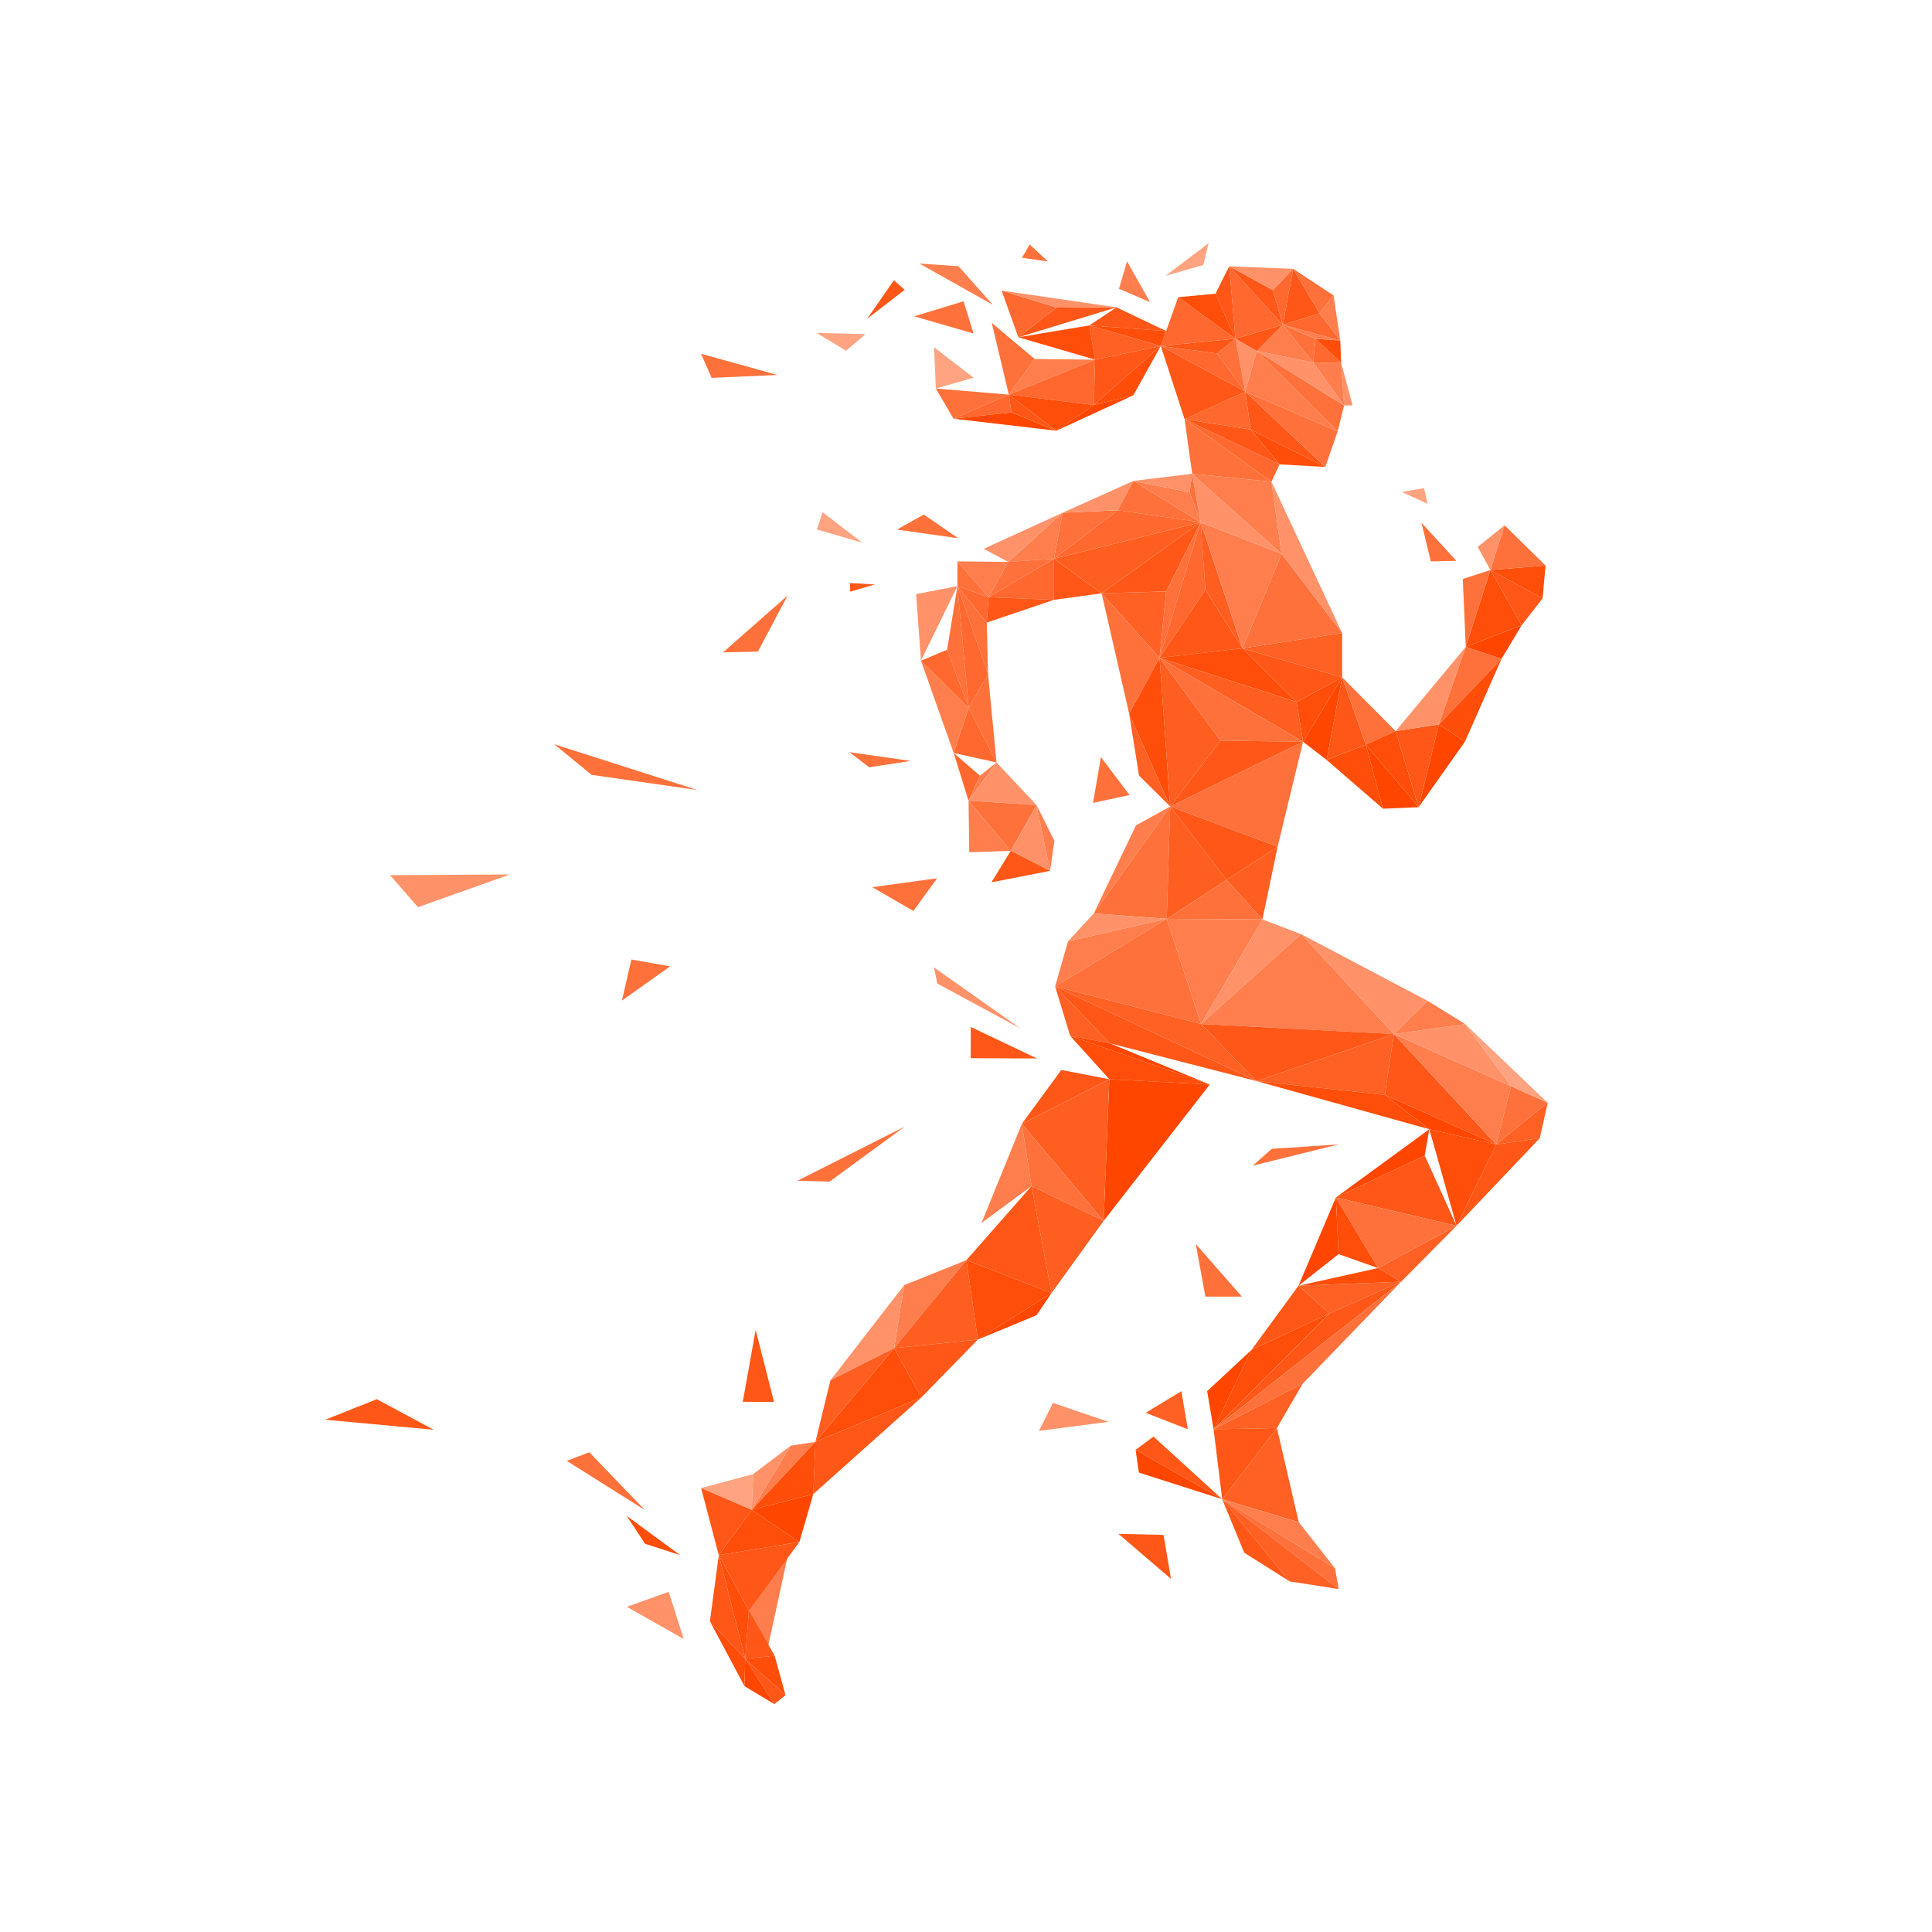<?xml version="1.0" encoding="utf-8"?>
<!-- Generator: Adobe Illustrator 16.0.0, SVG Export Plug-In . SVG Version: 6.00 Build 0)  -->
<!DOCTYPE svg PUBLIC "-//W3C//DTD SVG 1.1//EN" "http://www.w3.org/Graphics/SVG/1.1/DTD/svg11.dtd">
<svg version="1.1" id="layer" xmlns="http://www.w3.org/2000/svg" xmlns:xlink="http://www.w3.org/1999/xlink" x="0px" y="0px"
	 width="450px" height="450px" viewBox="0 0 450 450" enable-background="new 0 0 450 450" xml:space="preserve">
<g>
	<polygon fill="#FF5717" points="271.612,137.756 256.59,138.192 279.668,121.645 	"/>
	<polygon fill="#FF5717" points="256.59,138.192 245.485,139.716 245.485,130.136 	"/>
	<polygon fill="#FF5E21" points="256.59,138.192 279.668,121.645 245.485,130.136 	"/>
	<polygon fill="#FF6024" points="271.612,137.756 256.59,138.192 270.088,153.215 	"/>
	<polygon fill="#FF713B" points="271.612,137.756 279.668,121.645 270.088,153.215 	"/>
	<polygon fill="#FF682E" points="230.258,139.092 245.485,139.716 245.485,130.136 	"/>
	<polygon fill="#FF5717" points="230.258,139.092 245.485,139.716 229.842,145.009 	"/>
	<polygon fill="#FF682E" points="260.342,118.842 279.668,121.645 245.485,130.136 	"/>
	<polygon fill="#FF713B" points="260.342,118.842 247.508,119.426 245.485,130.136 	"/>
	<polygon fill="#FF9269" points="260.342,118.842 264.008,112.009 247.508,119.426 	"/>
	<polygon fill="#FF7E4D" points="234.82,130.884 247.508,119.426 245.485,130.136 	"/>
	<polygon fill="#FF713B" points="234.82,130.884 230.258,139.092 245.485,130.136 	"/>
	<polygon fill="#FF9269" points="234.82,130.884 229.133,127.821 247.508,119.426 	"/>
	<polygon fill="#FF7E4D" points="234.82,130.884 230.258,139.092 223.008,130.759 	"/>
	<polygon fill="#FF713B" points="260.342,118.842 279.668,121.645 264.008,112.009 	"/>
	<polygon fill="#FF7E4D" points="277.092,114.676 279.668,121.645 264.008,112.009 	"/>
	<polygon fill="#FF9269" points="277.092,114.676 277.675,110.342 264.008,112.009 	"/>
	<polygon fill="#FF713B" points="277.092,114.676 279.668,121.645 277.675,110.342 	"/>
	<polygon fill="#FF682E" points="280.758,137.384 279.668,121.645 270.088,153.215 	"/>
	<polygon fill="#FF5717" points="280.758,137.384 289.383,151.009 270.088,153.215 	"/>
	<polygon fill="#FF713B" points="263.008,166.259 256.59,138.192 270.088,153.215 	"/>
	<polygon fill="#FF682E" points="230.258,139.092 223.008,136.509 229.842,145.009 	"/>
	<polygon fill="#FF713B" points="230.258,139.092 223.008,136.509 223.008,130.759 	"/>
	<polygon fill="#FF9269" points="213.383,138.384 223.008,136.509 214.508,153.884 	"/>
	<polygon fill="#FF9269" points="218.319,229.095 217.535,225.33 237.774,239.607 	"/>
	<polygon fill="#FF9269" points="97.352,211.3 90.855,203.84 118.748,203.685 	"/>
	<polygon fill="#FF9269" points="242.006,333.271 245.258,326.759 258.193,331.179 	"/>
	<polygon fill="#FF9269" points="146.008,374.259 155.758,370.759 159.258,381.759 	"/>
	<polygon fill="#FF713B" points="225.633,164.884 223.008,136.509 220.592,151.342 	"/>
	<polygon fill="#FF7E4D" points="225.633,164.884 222.133,175.384 214.508,153.884 	"/>
	<polygon fill="#FF713B" points="230.133,157.009 223.008,136.509 229.842,145.009 	"/>
	<polygon fill="#FF682E" points="230.133,157.009 223.008,136.509 225.633,164.884 	"/>
	<polygon fill="#FF713B" points="230.133,157.009 232.106,177.587 225.633,164.884 	"/>
	<polygon fill="#FF682E" points="222.133,175.384 232.106,177.587 225.633,164.884 	"/>
	<polygon fill="#FF682E" points="222.133,175.384 225.592,186.509 228.258,180.676 	"/>
	<polygon fill="#FF7E4D" points="232.106,177.587 225.592,186.509 228.258,180.676 	"/>
	<polygon fill="#FF9269" points="232.106,177.587 225.592,186.509 241.425,187.509 	"/>
	<polygon fill="#FF7E4D" points="225.758,198.509 225.592,186.509 235.425,198.176 	"/>
	<polygon fill="#FF713B" points="241.425,187.509 225.592,186.509 235.425,198.176 	"/>
	<polygon fill="#FF9269" points="241.425,187.509 244.592,202.842 235.425,198.176 	"/>
	<polygon fill="#FF5717" points="230.925,205.509 244.592,202.842 235.425,198.176 	"/>
	<polygon fill="#FF7E4D" points="241.425,187.509 244.592,202.842 245.592,195.842 	"/>
	<polygon fill="#FF4E0A" points="302.008,163.509 289.383,151.009 270.088,153.215 	"/>
	<polygon fill="#FF5717" points="302.008,163.509 289.383,151.009 312.618,157.754 	"/>
	<polygon fill="#FF6024" points="312.618,147.45 289.383,151.009 312.618,157.754 	"/>
	<polygon fill="#FF713B" points="312.618,147.45 289.383,151.009 298.508,129.009 	"/>
	<polygon fill="#FF5E21" points="280.758,137.384 289.383,151.009 279.668,121.645 	"/>
	<polygon fill="#FF4E0A" points="272.564,187.855 263.008,166.259 270.088,153.215 	"/>
	<polygon fill="#FF6024" points="272.564,187.855 263.008,166.259 265.295,180.634 	"/>
	<polygon fill="#FF7E4D" points="279.668,121.645 289.383,151.009 298.508,129.009 	"/>
	<polygon fill="#FF9269" points="279.668,121.645 277.675,110.342 298.508,129.009 	"/>
	<polygon fill="#FF7E4D" points="296.152,112.207 277.675,110.342 298.508,129.009 	"/>
	<polygon fill="#FF713B" points="296.152,112.207 277.675,110.342 275.918,97.653 	"/>
	<polygon fill="#FF682E" points="296.152,112.207 298.03,108.163 275.918,97.653 	"/>
	<polygon fill="#FF4E0A" points="308.688,108.761 298.03,108.163 291.285,100.04 	"/>
	<polygon fill="#FF5717" points="308.688,108.761 290.055,91.22 291.285,100.04 	"/>
	<polygon fill="#FF5717" points="275.918,97.653 298.03,108.163 291.285,100.04 	"/>
	<polygon fill="#FF682E" points="275.918,97.653 290.055,91.22 291.285,100.04 	"/>
	<polygon fill="#FF5717" points="275.918,97.653 290.055,91.22 270.37,80.587 	"/>
	<polygon fill="#FF9269" points="292.725,81.747 290.055,91.22 287.757,78.88 	"/>
	<polygon fill="#FF713B" points="283.453,82.322 290.055,91.22 287.757,78.88 	"/>
	<polygon fill="#FF682E" points="283.453,82.322 290.055,91.22 270.37,80.587 	"/>
	<polygon fill="#FF713B" points="308.688,108.761 290.055,91.22 311.569,100.464 	"/>
	<polygon fill="#FF7E4D" points="292.725,81.747 290.055,91.22 311.569,100.464 	"/>
	<polygon fill="#FF713B" points="292.725,81.747 313.059,94.461 311.569,100.464 	"/>
	<polygon fill="#FF9269" points="312.37,84.44 313.059,94.461 315.048,94.406 	"/>
	<polygon fill="#FF7E4D" points="312.37,84.44 313.059,94.461 305.868,84.438 	"/>
	<polygon fill="#FF9269" points="292.725,81.747 313.059,94.461 305.868,84.438 	"/>
	<polygon fill="#FF7E4D" points="292.725,81.747 298.791,75.64 305.868,84.438 	"/>
	<polygon fill="#FF713B" points="306.406,78.915 298.791,75.64 305.868,84.438 	"/>
	<polygon fill="#FF682E" points="306.406,78.915 312.37,84.44 305.868,84.438 	"/>
	<polygon fill="#FF4E0A" points="306.406,78.915 312.37,84.44 312.182,79.306 	"/>
	<polygon fill="#FF7E4D" points="306.406,78.915 298.791,75.64 312.182,79.306 	"/>
	<polygon fill="#FF682E" points="307.334,72.984 298.791,75.64 312.182,79.306 	"/>
	<polygon fill="#FF7E4D" points="307.334,72.984 310.608,68.802 312.182,79.306 	"/>
	<polygon fill="#FF713B" points="307.334,72.984 310.608,68.802 301.203,62.612 	"/>
	<polygon fill="#FF5717" points="307.334,72.984 298.791,75.64 301.203,62.612 	"/>
	<polygon fill="#FF5717" points="292.725,81.747 298.791,75.64 287.757,78.88 	"/>
	<polygon fill="#FF5717" points="283.453,82.322 270.37,80.587 287.757,78.88 	"/>
	<polygon fill="#FF682E" points="274.428,69.223 270.37,80.587 287.757,78.88 	"/>
	<polygon fill="#FF5717" points="287.757,78.88 286.313,62.016 283.095,68.412 	"/>
	<polygon fill="#FF682E" points="298.791,75.64 286.313,62.016 287.757,78.88 	"/>
	<polygon fill="#FF5717" points="298.791,75.64 286.313,62.016 296.47,67.583 	"/>
	<polygon fill="#FF682E" points="298.791,75.64 301.203,62.612 296.47,67.583 	"/>
	<polygon fill="#FF9269" points="286.313,62.016 301.203,62.612 296.47,67.583 	"/>
	<polygon fill="#FF6024" points="253.741,75.791 270.37,80.587 255.068,83.772 	"/>
	<polygon fill="#FF4E0A" points="253.741,75.791 270.37,80.587 271.615,77.101 	"/>
	<polygon fill="#FF5717" points="253.741,75.791 260.047,71.583 271.615,77.101 	"/>
	<polygon fill="#FF5717" points="201.966,74.259 208.216,65.259 210.717,67.508 	"/>
	<polygon fill="#FF5717" points="198.036,137.813 197.972,135.792 203.746,136.134 	"/>
	<polygon fill="#FF5717" points="226.101,246.471 226.105,239.193 241.537,246.536 	"/>
	<polygon fill="#FF5717" points="173.006,326.505 176.008,309.759 180.287,326.536 	"/>
	<polygon fill="#FF5717" points="75.758,330.676 87.766,325.899 101.037,333.024 	"/>
	<polygon fill="#FF5717" points="260.508,357.259 271.008,357.509 272.758,367.759 	"/>
	<polygon fill="#FF4E0A" points="253.741,75.791 237.188,78.556 255.068,83.772 	"/>
	<polygon fill="#FF7E4D" points="234.971,91.916 241.018,83.617 255.068,83.772 	"/>
	<polygon fill="#FF7E4D" points="214.133,61.384 223.258,62.009 231.258,71.009 	"/>
	<polygon fill="#FF7E4D" points="260.633,67.259 262.508,60.884 267.883,70.384 	"/>
	<polygon fill="#FF682E" points="234.971,91.916 254.765,94.322 255.068,83.772 	"/>
	<polygon fill="#FF5717" points="270.37,80.587 254.765,94.322 255.068,83.772 	"/>
	<polygon fill="#FF713B" points="234.971,91.916 241.018,83.617 231,75.213 	"/>
	<polygon fill="#FF713B" points="226.758,77.676 224.425,70.176 212.925,73.676 	"/>
	<polygon fill="#FF713B" points="223.227,125.386 215.166,119.845 208.925,123.342 	"/>
	<polygon fill="#FF713B" points="156.101,225.081 147.05,223.49 144.859,233.059 	"/>
	<polygon fill="#FF713B" points="311.819,266.551 296.254,267.575 291.758,271.509 	"/>
	<polygon fill="#FF713B" points="212.15,177.24 202.432,178.706 197.849,175.196 	"/>
	<polygon fill="#FF713B" points="263.092,185.176 256.425,176.342 254.592,187.009 	"/>
	<polygon fill="#FF713B" points="218.285,204.558 203.187,206.646 212.752,212.184 	"/>
	<polygon fill="#FF713B" points="162.425,184.009 129.091,173.342 137.8,180.478 	"/>
	<polygon fill="#FF713B" points="339.227,130.636 331.092,121.759 333.258,130.759 	"/>
	<polygon fill="#FF713B" points="181.091,87.342 163.281,82.392 165.758,88.009 	"/>
	<polygon fill="#FF713B" points="289.258,302.009 278.517,289.744 280.758,302.009 	"/>
	<polygon fill="#FF713B" points="244.109,60.907 239.828,56.953 238.039,60.04 	"/>
	<polygon fill="#FF5717" points="246.085,71.645 260.047,71.583 237.188,78.556 	"/>
	<polygon fill="#FF682E" points="246.085,71.645 233.287,67.675 237.188,78.556 	"/>
	<polygon fill="#FF9269" points="246.085,71.645 233.287,67.675 260.047,71.583 	"/>
	<polygon fill="#FF4E0A" points="270.37,80.587 254.765,94.322 263.968,92.076 	"/>
	<polygon fill="#FF4600" points="246.041,100.325 254.765,94.322 263.968,92.076 	"/>
	<polygon fill="#FF4E0A" points="246.041,100.325 254.765,94.322 234.971,91.916 	"/>
	<polygon fill="#FF4600" points="246.041,100.325 222.088,97.517 235.563,96.049 	"/>
	<polygon fill="#FF5717" points="246.041,100.325 234.971,91.916 235.563,96.049 	"/>
	<polygon fill="#FF682E" points="222.088,97.517 234.971,91.916 235.563,96.049 	"/>
	<polygon fill="#FF713B" points="222.088,97.517 234.971,91.916 217.973,90.49 	"/>
	<polygon fill="#FFA380" points="217.561,80.881 226.775,87.972 217.973,90.49 	"/>
	<polygon fill="#FFA380" points="191.598,119.297 200.813,126.387 190.254,123.327 	"/>
	<polygon fill="#FFA380" points="281.508,56.634 280.276,61.722 271.474,64.24 	"/>
	<polygon fill="#FFA380" points="331.681,113.693 332.502,117.34 326.508,114.592 	"/>
	<polygon fill="#FFA380" points="190.228,77.548 201.591,77.842 197.06,81.697 	"/>
	<polygon fill="#FF9269" points="312.618,147.45 296.152,112.207 298.508,129.009 	"/>
	<polygon fill="#FF4E0A" points="302.008,163.509 303.508,172.759 312.618,157.754 	"/>
	<polygon fill="#FF5E21" points="302.008,163.509 303.508,172.759 270.088,153.215 	"/>
	<polygon fill="#FF5E21" points="272.564,187.855 284.258,172.509 270.088,153.215 	"/>
	<polygon fill="#FF713B" points="303.508,172.759 284.258,172.509 270.088,153.215 	"/>
	<polygon fill="#FF5717" points="303.508,172.759 284.258,172.509 272.564,187.855 	"/>
	<polygon fill="#FF7E4D" points="272.564,187.855 254.758,212.759 264.6,192.238 	"/>
	<polygon fill="#FF713B" points="272.564,187.855 254.758,212.759 271.758,214.009 	"/>
	<polygon fill="#FF9269" points="248.758,219.259 254.758,212.759 271.758,214.009 	"/>
	<polygon fill="#FF7E4D" points="248.758,219.259 245.758,229.759 271.758,214.009 	"/>
	<polygon fill="#FF6024" points="249.258,241.259 245.758,229.759 258.508,243.009 	"/>
	<polygon fill="#FF5717" points="292.689,251.805 245.758,229.759 258.508,243.009 	"/>
	<polygon fill="#FF713B" points="279.758,238.509 245.758,229.759 271.758,214.009 	"/>
	<polygon fill="#FF6024" points="279.758,238.509 245.758,229.759 292.689,251.805 	"/>
	<polygon fill="#FF4600" points="249.258,241.259 281.779,252.602 258.508,243.009 	"/>
	<polygon fill="#FF4E0A" points="249.258,241.259 258.379,251.373 281.779,252.602 	"/>
	<polygon fill="#FF4600" points="257.062,284.365 258.379,251.373 281.779,252.602 	"/>
	<polygon fill="#FF5717" points="238.008,261.759 258.379,251.373 247.192,249.211 	"/>
	<polygon fill="#FF5E21" points="238.008,261.759 258.379,251.373 257.062,284.365 	"/>
	<polygon fill="#FF7E4D" points="238.008,261.759 228.614,284.849 240.258,276.259 	"/>
	<polygon fill="#FF713B" points="238.008,261.759 257.062,284.365 240.258,276.259 	"/>
	<polygon fill="#FF5E21" points="244.925,301.176 257.062,284.365 240.258,276.259 	"/>
	<polygon fill="#FF5717" points="244.925,301.176 225.092,293.509 240.258,276.259 	"/>
	<polygon fill="#FF4600" points="244.925,301.176 227.758,312.009 241.425,306.343 	"/>
	<polygon fill="#FF4E0A" points="244.925,301.176 227.758,312.009 225.092,293.509 	"/>
	<polygon fill="#FF7E4D" points="210.591,299.343 208.258,314.009 225.092,293.509 	"/>
	<polygon fill="#FF9269" points="210.591,299.343 208.258,314.009 193.425,321.509 	"/>
	<polygon fill="#FF5E21" points="227.758,312.009 208.258,314.009 225.092,293.509 	"/>
	<polygon fill="#FF5717" points="227.758,312.009 208.258,314.009 214.592,325.509 	"/>
	<polygon fill="#FF4E0A" points="189.925,335.843 208.258,314.009 214.592,325.509 	"/>
	<polygon fill="#FF5E21" points="189.925,335.843 208.258,314.009 193.425,321.509 	"/>
	<polygon fill="#FF7E4D" points="189.925,335.843 175.091,351.676 184.176,336.728 	"/>
	<polygon fill="#FF5717" points="189.925,335.843 189.425,348.009 214.592,325.509 	"/>
	<polygon fill="#FF4E0A" points="189.925,335.843 189.425,348.009 175.091,351.676 	"/>
	<polygon fill="#FF4600" points="186.193,359.165 189.425,348.009 175.091,351.676 	"/>
	<polygon fill="#FF9269" points="175.425,343.343 184.176,336.728 175.091,351.676 	"/>
	<polygon fill="#FFA380" points="175.425,343.343 163.302,346.608 175.091,351.676 	"/>
	<polygon fill="#FF5717" points="167.418,362.215 163.302,346.608 175.091,351.676 	"/>
	<polygon fill="#FF4E0A" points="167.418,362.215 186.193,359.165 175.091,351.676 	"/>
	<polygon fill="#FF7E4D" points="174.421,375.121 184.193,359.165 178.428,385.646 	"/>
	<polygon fill="#FF5717" points="174.421,375.121 186.193,359.165 167.418,362.215 	"/>
	<polygon fill="#FF4E0A" points="174.421,375.121 173.569,386.36 167.418,362.215 	"/>
	<polygon fill="#FF5717" points="174.421,375.121 173.569,386.36 180.428,385.646 	"/>
	<polygon fill="#FF4E0A" points="182.963,394.832 173.569,386.36 180.428,385.646 	"/>
	<polygon fill="#FF5717" points="182.963,394.832 173.569,386.36 180.363,396.93 	"/>
	<polygon fill="#FF4600" points="173.401,392.735 173.569,386.36 180.363,396.93 	"/>
	<polygon fill="#FF4E0A" points="173.401,392.735 173.569,386.36 165.349,377.638 	"/>
	<polygon fill="#FF5717" points="167.418,362.215 173.569,386.36 165.349,377.638 	"/>
	<polygon fill="#FF4E0A" points="158.418,362.215 150.258,359.583 145.949,353.062 	"/>
	<polygon fill="#FF713B" points="303.508,172.759 297.581,197.232 272.564,187.855 	"/>
	<polygon fill="#FF5E21" points="271.758,214.009 285.702,204.95 272.564,187.855 	"/>
	<polygon fill="#FF5717" points="297.581,197.232 285.702,204.95 272.564,187.855 	"/>
	<polygon fill="#FF5E21" points="297.581,197.232 285.702,204.95 294.041,214.154 	"/>
	<polygon fill="#FF713B" points="271.758,214.009 285.702,204.95 294.041,214.154 	"/>
	<polygon fill="#FF7E4D" points="279.758,238.509 294.041,214.154 271.758,214.009 	"/>
	<polygon fill="#FF9269" points="279.758,238.509 294.041,214.154 303.057,217.58 	"/>
	<polygon fill="#FF7E4D" points="279.758,238.509 324.665,240.85 303.057,217.58 	"/>
	<polygon fill="#FF5717" points="279.758,238.509 324.665,240.85 292.689,251.805 	"/>
	<polygon fill="#FF9269" points="332.561,233.137 324.665,240.85 303.057,217.58 	"/>
	<polygon fill="#FF6024" points="322.554,255.019 324.665,240.85 292.689,251.805 	"/>
	<polygon fill="#FF4E0A" points="322.554,255.019 332.917,263.023 292.689,251.805 	"/>
	<polygon fill="#FF5717" points="322.554,255.019 324.665,240.85 348.502,266.574 	"/>
	<polygon fill="#FF4600" points="322.554,255.019 332.917,263.023 348.502,266.574 	"/>
	<polygon fill="#FF7E4D" points="351.933,252.993 324.665,240.85 348.502,266.574 	"/>
	<polygon fill="#FF9269" points="351.933,252.993 324.665,240.85 341.272,238.53 	"/>
	<polygon fill="#FF7E4D" points="332.561,233.137 324.665,240.85 341.272,238.53 	"/>
	<polygon fill="#FF713B" points="351.933,252.993 360.493,256.846 348.502,266.574 	"/>
	<polygon fill="#FFA380" points="351.933,252.993 360.493,256.846 341.272,238.53 	"/>
	<polygon fill="#FF6024" points="358.643,265.106 360.493,256.846 348.502,266.574 	"/>
	<polygon fill="#FF5717" points="358.643,265.106 339.258,285.509 348.502,266.574 	"/>
	<polygon fill="#FF4E0A" points="332.917,263.023 339.258,285.509 348.502,266.574 	"/>
	<polygon fill="#FF4600" points="332.917,263.023 311.15,278.912 331.839,269.153 	"/>
	<polygon fill="#FF5717" points="339.258,285.509 311.15,278.912 331.839,269.153 	"/>
	<polygon fill="#FF713B" points="339.258,285.509 311.15,278.912 320.974,295.356 	"/>
	<polygon fill="#FF4600" points="302.449,299.466 311.15,278.912 311.776,292.113 	"/>
	<polygon fill="#FF4E0A" points="320.974,295.356 311.15,278.912 311.776,292.113 	"/>
	<polygon fill="#FF6024" points="339.258,285.509 326.351,298.54 320.974,295.356 	"/>
	<polygon fill="#FF4E0A" points="302.449,299.466 326.351,298.54 320.974,295.356 	"/>
	<polygon fill="#FF5717" points="302.449,299.466 309.656,305.917 291.507,314.405 	"/>
	<polygon fill="#FF6024" points="302.449,299.466 309.656,305.917 326.351,298.54 	"/>
	<polygon fill="#FF4E0A" points="282.669,332.901 309.656,305.917 291.507,314.405 	"/>
	<polygon fill="#FF4600" points="282.669,332.901 281.171,324.031 291.507,314.405 	"/>
	<polygon fill="#FF6024" points="276.669,332.901 275.171,324.031 266.852,329.065 	"/>
	<polygon fill="#FF5717" points="282.669,332.901 309.656,305.917 326.351,298.54 	"/>
	<polygon fill="#FF713B" points="282.669,332.901 303.401,322.321 326.351,298.54 	"/>
	<polygon fill="#FF6024" points="282.669,332.901 303.401,322.321 297.422,332.617 	"/>
	<polygon fill="#FF5717" points="282.669,332.901 284.672,349.191 297.422,332.617 	"/>
	<polygon fill="#FF5717" points="264.51,337.694 268.667,334.602 284.672,349.191 	"/>
	<polygon fill="#FF4600" points="264.51,337.694 265.262,342.994 284.672,349.191 	"/>
	<polygon fill="#FF6024" points="302.503,354.536 284.672,349.191 297.422,332.617 	"/>
	<polygon fill="#FF7E4D" points="302.503,354.536 284.672,349.191 310.935,365.265 	"/>
	<polygon fill="#FF713B" points="311.82,370.129 284.672,349.191 310.935,365.265 	"/>
	<polygon fill="#FF6024" points="311.82,370.129 284.672,349.191 300.401,368.346 	"/>
	<polygon fill="#FF5717" points="289.805,361.652 284.672,349.191 300.401,368.346 	"/>
	<polygon fill="#FF4600" points="309.008,177.009 303.508,172.759 312.618,157.754 	"/>
	<polygon fill="#FF4E0A" points="309.008,177.009 318.125,173.421 322.121,188.361 	"/>
	<polygon fill="#FF5717" points="309.008,177.009 318.125,173.421 312.618,157.754 	"/>
	<polygon fill="#FF713B" points="325.074,170.294 318.125,173.421 312.618,157.754 	"/>
	<polygon fill="#FF4600" points="330.425,188.009 318.125,173.421 322.121,188.361 	"/>
	<polygon fill="#FF4E0A" points="330.425,188.009 318.125,173.421 325.074,170.294 	"/>
	<polygon fill="#FF4600" points="330.425,188.009 341.23,172.727 335.15,168.731 	"/>
	<polygon fill="#FF5717" points="330.425,188.009 325.074,170.294 335.15,168.731 	"/>
	<polygon fill="#FF9269" points="341.404,150.664 325.074,170.294 335.15,168.731 	"/>
	<polygon fill="#FF713B" points="341.404,150.664 349.743,153.443 335.15,168.731 	"/>
	<polygon fill="#FF4E0A" points="341.23,172.727 349.743,153.443 335.15,168.731 	"/>
	<polygon fill="#FF4600" points="341.404,150.664 349.743,153.443 354.434,145.625 	"/>
	<polygon fill="#FF4E0A" points="341.404,150.664 347.137,132.771 354.434,145.625 	"/>
	<polygon fill="#FF5717" points="359.298,139.372 347.137,132.771 354.434,145.625 	"/>
	<polygon fill="#FF4E0A" points="359.298,139.372 347.137,132.771 359.992,131.728 	"/>
	<polygon fill="#FF713B" points="350.438,122.347 347.137,132.771 359.992,131.728 	"/>
	<polygon fill="#FF9269" points="350.438,122.347 347.137,132.771 344.184,127.385 	"/>
	<polygon fill="#FF713B" points="340.709,134.855 347.137,132.771 341.404,150.664 	"/>
	<polygon fill="#FF682E" points="225.633,164.884 214.508,153.884 220.592,151.342 	"/>
	<polygon fill="#FF4E0A" points="287.757,78.88 274.428,69.223 283.095,68.412 	"/>
	<polygon fill="#FF713B" points="176.525,151.773 168.406,151.956 183.47,138.686 	"/>
	<polygon fill="#FF713B" points="193.225,275.217 185.758,275.009 210.703,262.421 	"/>
	<polygon fill="#FF713B" points="137.258,338.259 132.008,340.259 150.258,351.759 	"/>
</g>
</svg>
